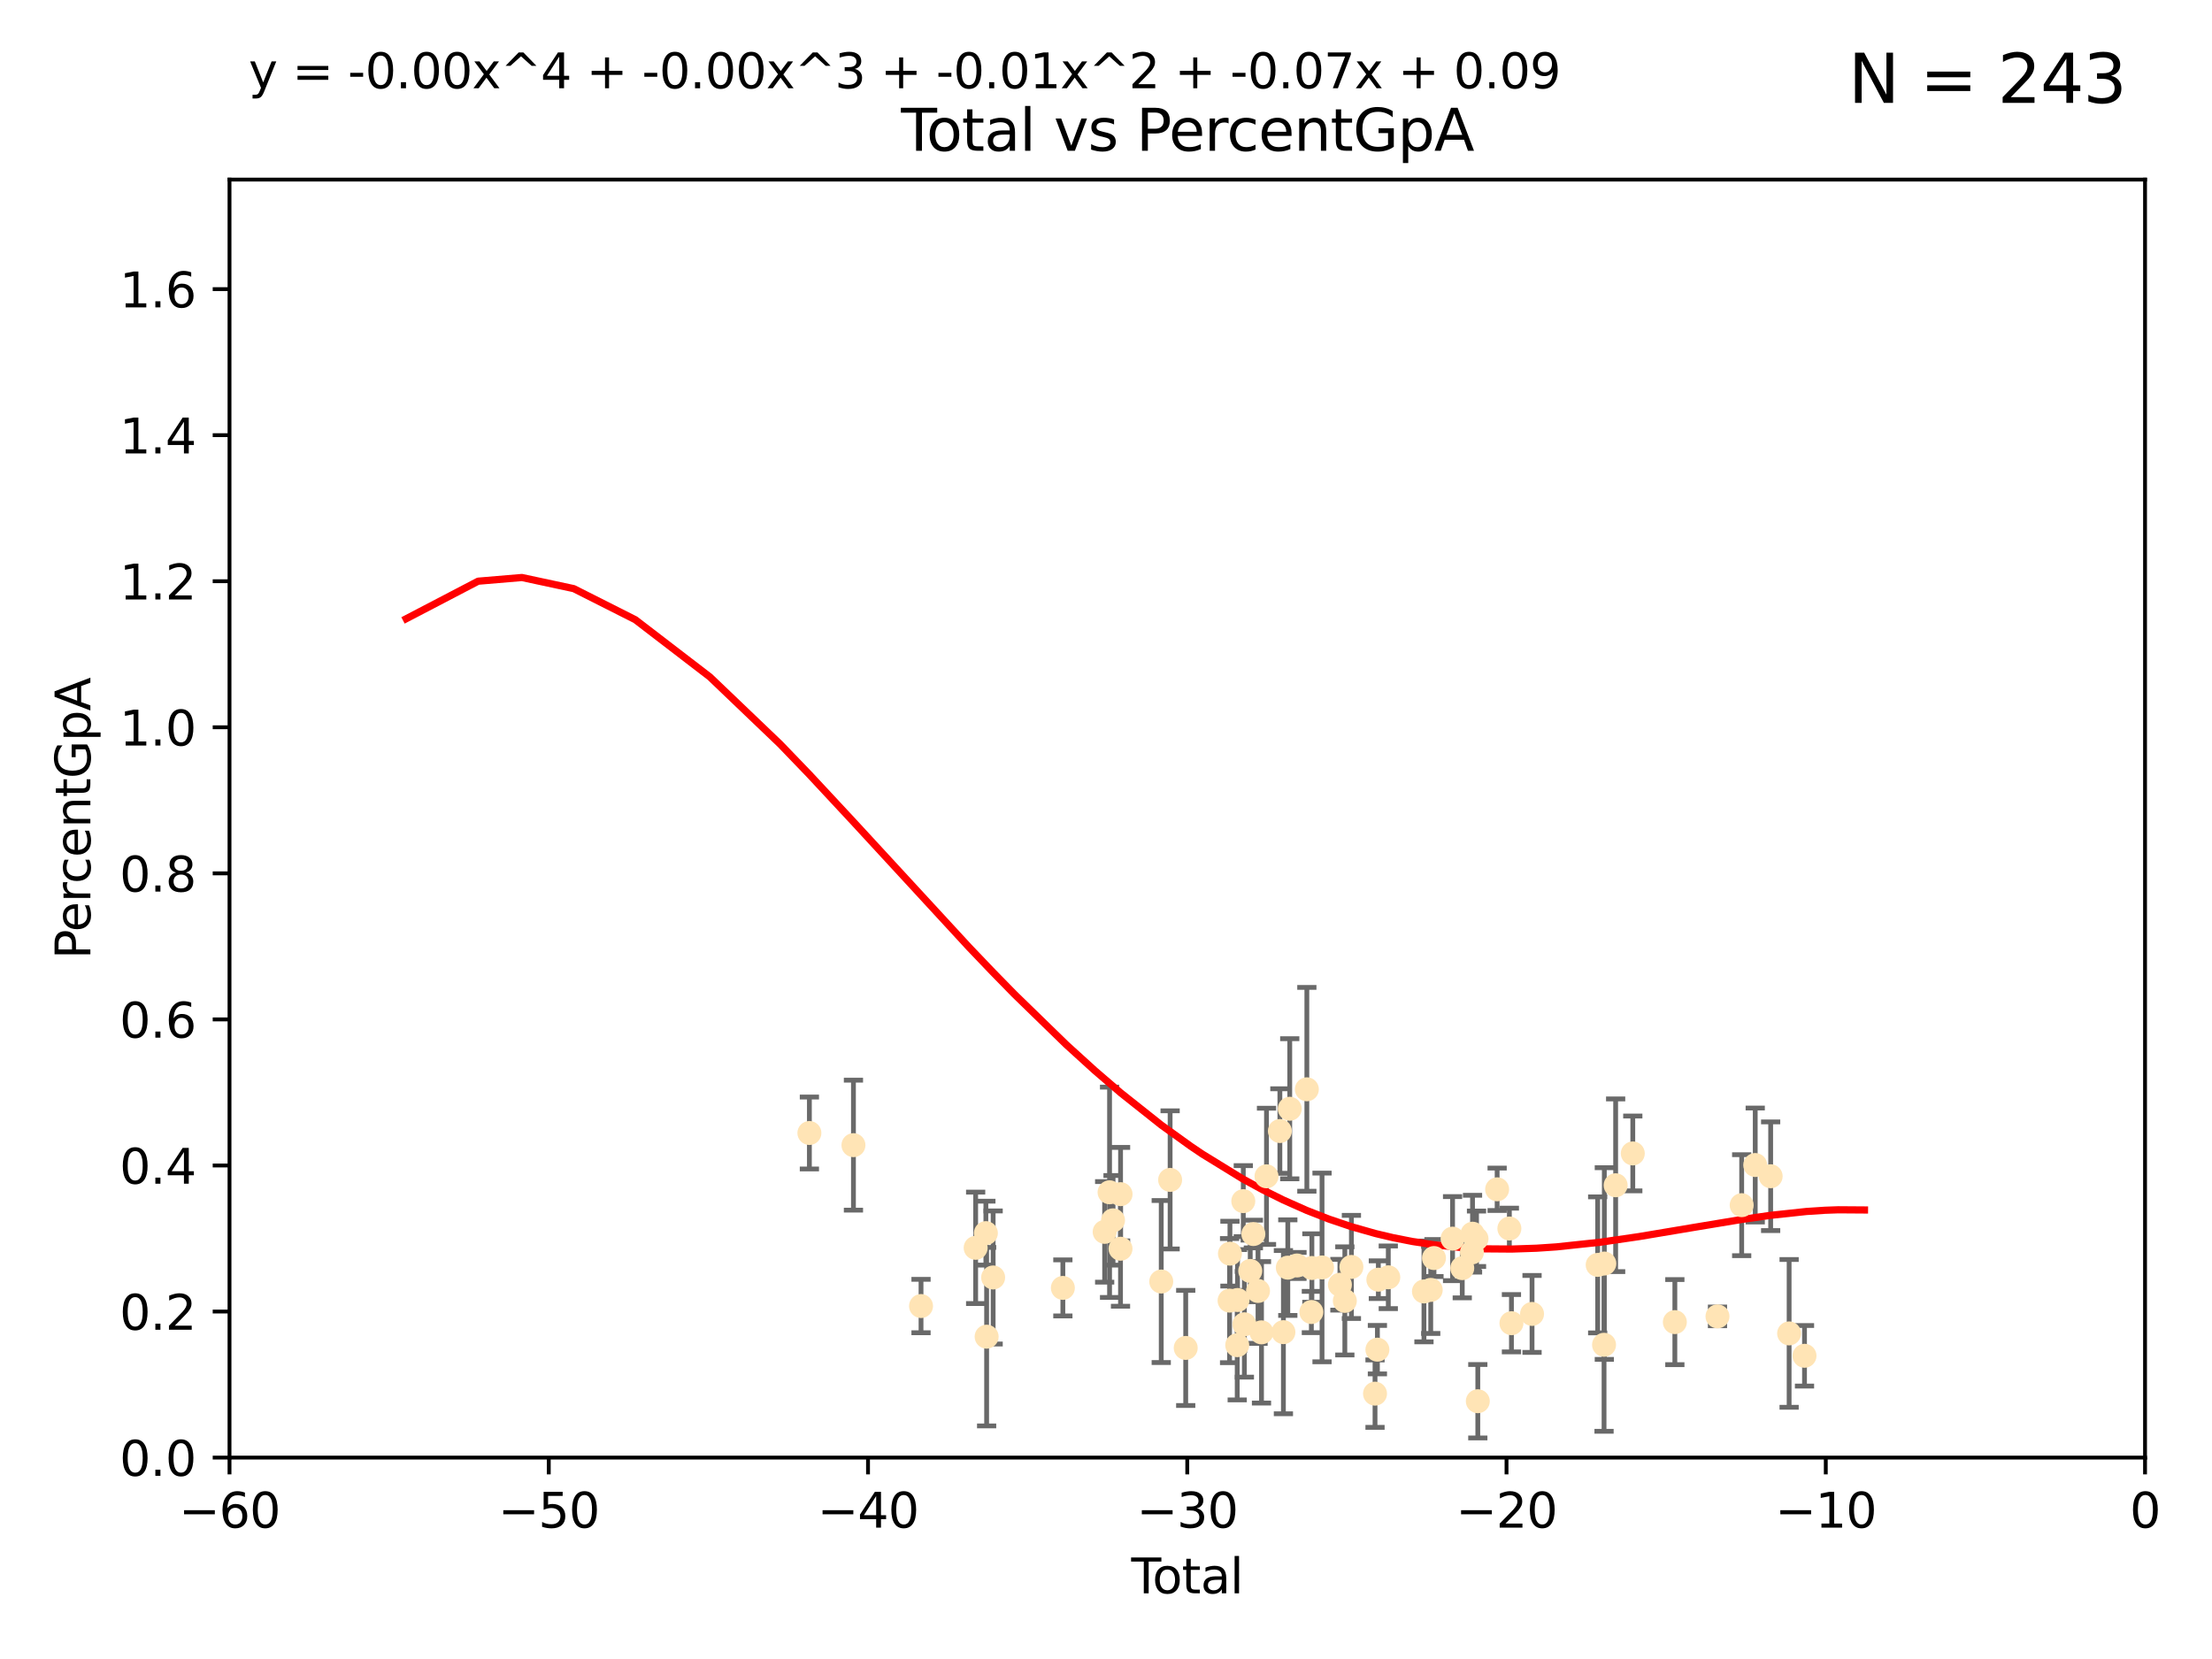 <?xml version="1.0" encoding="utf-8" standalone="no"?>
<!DOCTYPE svg PUBLIC "-//W3C//DTD SVG 1.1//EN"
  "http://www.w3.org/Graphics/SVG/1.1/DTD/svg11.dtd">
<svg xmlns:xlink="http://www.w3.org/1999/xlink" width="460.8pt" height="345.6pt" viewBox="0 0 460.8 345.6" xmlns="http://www.w3.org/2000/svg" version="1.1">
 <defs>
  <style type="text/css">*{stroke-linejoin: round; stroke-linecap: butt}</style>
 </defs>
 <g id="figure_1">
  <g id="patch_1">
   <path d="M 0 345.6 
L 460.8 345.6 
L 460.8 0 
L 0 0 
z
" style="fill: #ffffff"/>
  </g>
  <g id="axes_1">
   <g id="patch_2">
    <path d="M 47.81 303.64 
L 446.85 303.64 
L 446.85 37.411 
L 47.81 37.411 
z
" style="fill: #ffffff"/>
   </g>
   <g id="PathCollection_1">
    <defs>
     <path id="m55f9571cb1" d="M 0 1.118 
C 0.297 1.118 0.581 1 0.791 0.791 
C 1 0.581 1.118 0.297 1.118 0 
C 1.118 -0.297 1 -0.581 0.791 -0.791 
C 0.581 -1 0.297 -1.118 0 -1.118 
C -0.297 -1.118 -0.581 -1 -0.791 -0.791 
C -1 -0.581 -1.118 -0.297 -1.118 0 
C -1.118 0.297 -1 0.581 -0.791 0.791 
C -0.581 1 -0.297 1.118 0 1.118 
z
" style="stroke: #ffe4b5"/>
    </defs>
    <g clip-path="url(#p1f8b96d9b4)">
     <use xlink:href="#m55f9571cb1" x="168.611" y="236.024" style="fill: #ffe4b5; stroke: #ffe4b5"/>
     <use xlink:href="#m55f9571cb1" x="177.789" y="238.556" style="fill: #ffe4b5; stroke: #ffe4b5"/>
     <use xlink:href="#m55f9571cb1" x="191.867" y="272.073" style="fill: #ffe4b5; stroke: #ffe4b5"/>
     <use xlink:href="#m55f9571cb1" x="203.247" y="259.945" style="fill: #ffe4b5; stroke: #ffe4b5"/>
     <use xlink:href="#m55f9571cb1" x="205.376" y="256.883" style="fill: #ffe4b5; stroke: #ffe4b5"/>
     <use xlink:href="#m55f9571cb1" x="205.533" y="278.454" style="fill: #ffe4b5; stroke: #ffe4b5"/>
     <use xlink:href="#m55f9571cb1" x="206.889" y="266.121" style="fill: #ffe4b5; stroke: #ffe4b5"/>
     <use xlink:href="#m55f9571cb1" x="221.414" y="268.294" style="fill: #ffe4b5; stroke: #ffe4b5"/>
     <use xlink:href="#m55f9571cb1" x="230.121" y="256.619" style="fill: #ffe4b5; stroke: #ffe4b5"/>
     <use xlink:href="#m55f9571cb1" x="231.142" y="248.374" style="fill: #ffe4b5; stroke: #ffe4b5"/>
     <use xlink:href="#m55f9571cb1" x="231.867" y="254.217" style="fill: #ffe4b5; stroke: #ffe4b5"/>
     <use xlink:href="#m55f9571cb1" x="233.423" y="260.133" style="fill: #ffe4b5; stroke: #ffe4b5"/>
     <use xlink:href="#m55f9571cb1" x="233.435" y="248.766" style="fill: #ffe4b5; stroke: #ffe4b5"/>
     <use xlink:href="#m55f9571cb1" x="241.907" y="266.966" style="fill: #ffe4b5; stroke: #ffe4b5"/>
     <use xlink:href="#m55f9571cb1" x="243.757" y="245.794" style="fill: #ffe4b5; stroke: #ffe4b5"/>
     <use xlink:href="#m55f9571cb1" x="247.007" y="280.798" style="fill: #ffe4b5; stroke: #ffe4b5"/>
     <use xlink:href="#m55f9571cb1" x="256.143" y="270.942" style="fill: #ffe4b5; stroke: #ffe4b5"/>
     <use xlink:href="#m55f9571cb1" x="256.22" y="261.159" style="fill: #ffe4b5; stroke: #ffe4b5"/>
     <use xlink:href="#m55f9571cb1" x="257.735" y="280.225" style="fill: #ffe4b5; stroke: #ffe4b5"/>
     <use xlink:href="#m55f9571cb1" x="257.8" y="270.815" style="fill: #ffe4b5; stroke: #ffe4b5"/>
     <use xlink:href="#m55f9571cb1" x="259.001" y="250.219" style="fill: #ffe4b5; stroke: #ffe4b5"/>
     <use xlink:href="#m55f9571cb1" x="259.228" y="275.875" style="fill: #ffe4b5; stroke: #ffe4b5"/>
     <use xlink:href="#m55f9571cb1" x="260.447" y="264.76" style="fill: #ffe4b5; stroke: #ffe4b5"/>
     <use xlink:href="#m55f9571cb1" x="261.098" y="257.072" style="fill: #ffe4b5; stroke: #ffe4b5"/>
     <use xlink:href="#m55f9571cb1" x="262.068" y="268.929" style="fill: #ffe4b5; stroke: #ffe4b5"/>
     <use xlink:href="#m55f9571cb1" x="262.792" y="277.551" style="fill: #ffe4b5; stroke: #ffe4b5"/>
     <use xlink:href="#m55f9571cb1" x="263.835" y="245.048" style="fill: #ffe4b5; stroke: #ffe4b5"/>
     <use xlink:href="#m55f9571cb1" x="266.623" y="235.615" style="fill: #ffe4b5; stroke: #ffe4b5"/>
     <use xlink:href="#m55f9571cb1" x="267.357" y="277.511" style="fill: #ffe4b5; stroke: #ffe4b5"/>
     <use xlink:href="#m55f9571cb1" x="268.274" y="264.074" style="fill: #ffe4b5; stroke: #ffe4b5"/>
     <use xlink:href="#m55f9571cb1" x="268.678" y="230.974" style="fill: #ffe4b5; stroke: #ffe4b5"/>
     <use xlink:href="#m55f9571cb1" x="270.185" y="263.623" style="fill: #ffe4b5; stroke: #ffe4b5"/>
     <use xlink:href="#m55f9571cb1" x="272.241" y="226.92" style="fill: #ffe4b5; stroke: #ffe4b5"/>
     <use xlink:href="#m55f9571cb1" x="273.181" y="273.317" style="fill: #ffe4b5; stroke: #ffe4b5"/>
     <use xlink:href="#m55f9571cb1" x="273.29" y="264.148" style="fill: #ffe4b5; stroke: #ffe4b5"/>
     <use xlink:href="#m55f9571cb1" x="275.404" y="264.031" style="fill: #ffe4b5; stroke: #ffe4b5"/>
     <use xlink:href="#m55f9571cb1" x="279.125" y="267.635" style="fill: #ffe4b5; stroke: #ffe4b5"/>
     <use xlink:href="#m55f9571cb1" x="280.154" y="270.997" style="fill: #ffe4b5; stroke: #ffe4b5"/>
     <use xlink:href="#m55f9571cb1" x="281.524" y="263.927" style="fill: #ffe4b5; stroke: #ffe4b5"/>
     <use xlink:href="#m55f9571cb1" x="286.443" y="290.323" style="fill: #ffe4b5; stroke: #ffe4b5"/>
     <use xlink:href="#m55f9571cb1" x="286.939" y="281.157" style="fill: #ffe4b5; stroke: #ffe4b5"/>
     <use xlink:href="#m55f9571cb1" x="287.137" y="266.582" style="fill: #ffe4b5; stroke: #ffe4b5"/>
     <use xlink:href="#m55f9571cb1" x="289.206" y="266.085" style="fill: #ffe4b5; stroke: #ffe4b5"/>
     <use xlink:href="#m55f9571cb1" x="296.637" y="269.032" style="fill: #ffe4b5; stroke: #ffe4b5"/>
     <use xlink:href="#m55f9571cb1" x="298.047" y="268.709" style="fill: #ffe4b5; stroke: #ffe4b5"/>
     <use xlink:href="#m55f9571cb1" x="298.724" y="262.072" style="fill: #ffe4b5; stroke: #ffe4b5"/>
     <use xlink:href="#m55f9571cb1" x="302.596" y="258.03" style="fill: #ffe4b5; stroke: #ffe4b5"/>
     <use xlink:href="#m55f9571cb1" x="304.615" y="264.173" style="fill: #ffe4b5; stroke: #ffe4b5"/>
     <use xlink:href="#m55f9571cb1" x="306.623" y="260.898" style="fill: #ffe4b5; stroke: #ffe4b5"/>
     <use xlink:href="#m55f9571cb1" x="306.755" y="257.002" style="fill: #ffe4b5; stroke: #ffe4b5"/>
     <use xlink:href="#m55f9571cb1" x="307.585" y="258.061" style="fill: #ffe4b5; stroke: #ffe4b5"/>
     <use xlink:href="#m55f9571cb1" x="307.855" y="291.9" style="fill: #ffe4b5; stroke: #ffe4b5"/>
     <use xlink:href="#m55f9571cb1" x="311.881" y="247.753" style="fill: #ffe4b5; stroke: #ffe4b5"/>
     <use xlink:href="#m55f9571cb1" x="314.429" y="255.921" style="fill: #ffe4b5; stroke: #ffe4b5"/>
     <use xlink:href="#m55f9571cb1" x="314.861" y="275.649" style="fill: #ffe4b5; stroke: #ffe4b5"/>
     <use xlink:href="#m55f9571cb1" x="319.153" y="273.715" style="fill: #ffe4b5; stroke: #ffe4b5"/>
     <use xlink:href="#m55f9571cb1" x="332.825" y="263.501" style="fill: #ffe4b5; stroke: #ffe4b5"/>
     <use xlink:href="#m55f9571cb1" x="334.152" y="280.144" style="fill: #ffe4b5; stroke: #ffe4b5"/>
     <use xlink:href="#m55f9571cb1" x="334.21" y="263.219" style="fill: #ffe4b5; stroke: #ffe4b5"/>
     <use xlink:href="#m55f9571cb1" x="336.569" y="246.911" style="fill: #ffe4b5; stroke: #ffe4b5"/>
     <use xlink:href="#m55f9571cb1" x="340.141" y="240.283" style="fill: #ffe4b5; stroke: #ffe4b5"/>
     <use xlink:href="#m55f9571cb1" x="348.902" y="275.418" style="fill: #ffe4b5; stroke: #ffe4b5"/>
     <use xlink:href="#m55f9571cb1" x="357.784" y="274.226" style="fill: #ffe4b5; stroke: #ffe4b5"/>
     <use xlink:href="#m55f9571cb1" x="362.824" y="251.06" style="fill: #ffe4b5; stroke: #ffe4b5"/>
     <use xlink:href="#m55f9571cb1" x="365.647" y="242.696" style="fill: #ffe4b5; stroke: #ffe4b5"/>
     <use xlink:href="#m55f9571cb1" x="368.86" y="245.033" style="fill: #ffe4b5; stroke: #ffe4b5"/>
     <use xlink:href="#m55f9571cb1" x="372.707" y="277.773" style="fill: #ffe4b5; stroke: #ffe4b5"/>
     <use xlink:href="#m55f9571cb1" x="375.911" y="282.435" style="fill: #ffe4b5; stroke: #ffe4b5"/>
    </g>
   </g>
   <g id="matplotlib.axis_1">
    <g id="xtick_1">
     <g id="line2d_1">
      <defs>
       <path id="m630ff78107" d="M 0 0 
L 0 3.5 
" style="stroke: #000000; stroke-width: 0.8"/>
      </defs>
      <g>
       <use xlink:href="#m630ff78107" x="47.81" y="303.64" style="stroke: #000000; stroke-width: 0.8"/>
      </g>
     </g>
     <g id="text_1">
      <!-- −60 -->
      <g transform="translate(37.258 318.238)scale(0.1 -0.1)">
       <defs>
        <path id="DejaVuSans-2212" d="M 678 2272 
L 4684 2272 
L 4684 1741 
L 678 1741 
L 678 2272 
z
" transform="scale(0.016)"/>
        <path id="DejaVuSans-36" d="M 2113 2584 
Q 1688 2584 1439 2293 
Q 1191 2003 1191 1497 
Q 1191 994 1439 701 
Q 1688 409 2113 409 
Q 2538 409 2786 701 
Q 3034 994 3034 1497 
Q 3034 2003 2786 2293 
Q 2538 2584 2113 2584 
z
M 3366 4563 
L 3366 3988 
Q 3128 4100 2886 4159 
Q 2644 4219 2406 4219 
Q 1781 4219 1451 3797 
Q 1122 3375 1075 2522 
Q 1259 2794 1537 2939 
Q 1816 3084 2150 3084 
Q 2853 3084 3261 2657 
Q 3669 2231 3669 1497 
Q 3669 778 3244 343 
Q 2819 -91 2113 -91 
Q 1303 -91 875 529 
Q 447 1150 447 2328 
Q 447 3434 972 4092 
Q 1497 4750 2381 4750 
Q 2619 4750 2861 4703 
Q 3103 4656 3366 4563 
z
" transform="scale(0.016)"/>
        <path id="DejaVuSans-30" d="M 2034 4250 
Q 1547 4250 1301 3770 
Q 1056 3291 1056 2328 
Q 1056 1369 1301 889 
Q 1547 409 2034 409 
Q 2525 409 2770 889 
Q 3016 1369 3016 2328 
Q 3016 3291 2770 3770 
Q 2525 4250 2034 4250 
z
M 2034 4750 
Q 2819 4750 3233 4129 
Q 3647 3509 3647 2328 
Q 3647 1150 3233 529 
Q 2819 -91 2034 -91 
Q 1250 -91 836 529 
Q 422 1150 422 2328 
Q 422 3509 836 4129 
Q 1250 4750 2034 4750 
z
" transform="scale(0.016)"/>
       </defs>
       <use xlink:href="#DejaVuSans-2212"/>
       <use xlink:href="#DejaVuSans-36" x="83.789"/>
       <use xlink:href="#DejaVuSans-30" x="147.412"/>
      </g>
     </g>
    </g>
    <g id="xtick_2">
     <g id="line2d_2">
      <g>
       <use xlink:href="#m630ff78107" x="114.317" y="303.64" style="stroke: #000000; stroke-width: 0.8"/>
      </g>
     </g>
     <g id="text_2">
      <!-- −50 -->
      <g transform="translate(103.764 318.238)scale(0.1 -0.1)">
       <defs>
        <path id="DejaVuSans-35" d="M 691 4666 
L 3169 4666 
L 3169 4134 
L 1269 4134 
L 1269 2991 
Q 1406 3038 1543 3061 
Q 1681 3084 1819 3084 
Q 2600 3084 3056 2656 
Q 3513 2228 3513 1497 
Q 3513 744 3044 326 
Q 2575 -91 1722 -91 
Q 1428 -91 1123 -41 
Q 819 9 494 109 
L 494 744 
Q 775 591 1075 516 
Q 1375 441 1709 441 
Q 2250 441 2565 725 
Q 2881 1009 2881 1497 
Q 2881 1984 2565 2268 
Q 2250 2553 1709 2553 
Q 1456 2553 1204 2497 
Q 953 2441 691 2322 
L 691 4666 
z
" transform="scale(0.016)"/>
       </defs>
       <use xlink:href="#DejaVuSans-2212"/>
       <use xlink:href="#DejaVuSans-35" x="83.789"/>
       <use xlink:href="#DejaVuSans-30" x="147.412"/>
      </g>
     </g>
    </g>
    <g id="xtick_3">
     <g id="line2d_3">
      <g>
       <use xlink:href="#m630ff78107" x="180.823" y="303.64" style="stroke: #000000; stroke-width: 0.8"/>
      </g>
     </g>
     <g id="text_3">
      <!-- −40 -->
      <g transform="translate(170.271 318.238)scale(0.1 -0.1)">
       <defs>
        <path id="DejaVuSans-34" d="M 2419 4116 
L 825 1625 
L 2419 1625 
L 2419 4116 
z
M 2253 4666 
L 3047 4666 
L 3047 1625 
L 3713 1625 
L 3713 1100 
L 3047 1100 
L 3047 0 
L 2419 0 
L 2419 1100 
L 313 1100 
L 313 1709 
L 2253 4666 
z
" transform="scale(0.016)"/>
       </defs>
       <use xlink:href="#DejaVuSans-2212"/>
       <use xlink:href="#DejaVuSans-34" x="83.789"/>
       <use xlink:href="#DejaVuSans-30" x="147.412"/>
      </g>
     </g>
    </g>
    <g id="xtick_4">
     <g id="line2d_4">
      <g>
       <use xlink:href="#m630ff78107" x="247.33" y="303.64" style="stroke: #000000; stroke-width: 0.8"/>
      </g>
     </g>
     <g id="text_4">
      <!-- −30 -->
      <g transform="translate(236.778 318.238)scale(0.1 -0.1)">
       <defs>
        <path id="DejaVuSans-33" d="M 2597 2516 
Q 3050 2419 3304 2112 
Q 3559 1806 3559 1356 
Q 3559 666 3084 287 
Q 2609 -91 1734 -91 
Q 1441 -91 1130 -33 
Q 819 25 488 141 
L 488 750 
Q 750 597 1062 519 
Q 1375 441 1716 441 
Q 2309 441 2620 675 
Q 2931 909 2931 1356 
Q 2931 1769 2642 2001 
Q 2353 2234 1838 2234 
L 1294 2234 
L 1294 2753 
L 1863 2753 
Q 2328 2753 2575 2939 
Q 2822 3125 2822 3475 
Q 2822 3834 2567 4026 
Q 2313 4219 1838 4219 
Q 1578 4219 1281 4162 
Q 984 4106 628 3988 
L 628 4550 
Q 988 4650 1302 4700 
Q 1616 4750 1894 4750 
Q 2613 4750 3031 4423 
Q 3450 4097 3450 3541 
Q 3450 3153 3228 2886 
Q 3006 2619 2597 2516 
z
" transform="scale(0.016)"/>
       </defs>
       <use xlink:href="#DejaVuSans-2212"/>
       <use xlink:href="#DejaVuSans-33" x="83.789"/>
       <use xlink:href="#DejaVuSans-30" x="147.412"/>
      </g>
     </g>
    </g>
    <g id="xtick_5">
     <g id="line2d_5">
      <g>
       <use xlink:href="#m630ff78107" x="313.837" y="303.64" style="stroke: #000000; stroke-width: 0.8"/>
      </g>
     </g>
     <g id="text_5">
      <!-- −20 -->
      <g transform="translate(303.284 318.238)scale(0.1 -0.1)">
       <defs>
        <path id="DejaVuSans-32" d="M 1228 531 
L 3431 531 
L 3431 0 
L 469 0 
L 469 531 
Q 828 903 1448 1529 
Q 2069 2156 2228 2338 
Q 2531 2678 2651 2914 
Q 2772 3150 2772 3378 
Q 2772 3750 2511 3984 
Q 2250 4219 1831 4219 
Q 1534 4219 1204 4116 
Q 875 4013 500 3803 
L 500 4441 
Q 881 4594 1212 4672 
Q 1544 4750 1819 4750 
Q 2544 4750 2975 4387 
Q 3406 4025 3406 3419 
Q 3406 3131 3298 2873 
Q 3191 2616 2906 2266 
Q 2828 2175 2409 1742 
Q 1991 1309 1228 531 
z
" transform="scale(0.016)"/>
       </defs>
       <use xlink:href="#DejaVuSans-2212"/>
       <use xlink:href="#DejaVuSans-32" x="83.789"/>
       <use xlink:href="#DejaVuSans-30" x="147.412"/>
      </g>
     </g>
    </g>
    <g id="xtick_6">
     <g id="line2d_6">
      <g>
       <use xlink:href="#m630ff78107" x="380.343" y="303.64" style="stroke: #000000; stroke-width: 0.8"/>
      </g>
     </g>
     <g id="text_6">
      <!-- −10 -->
      <g transform="translate(369.791 318.238)scale(0.1 -0.1)">
       <defs>
        <path id="DejaVuSans-31" d="M 794 531 
L 1825 531 
L 1825 4091 
L 703 3866 
L 703 4441 
L 1819 4666 
L 2450 4666 
L 2450 531 
L 3481 531 
L 3481 0 
L 794 0 
L 794 531 
z
" transform="scale(0.016)"/>
       </defs>
       <use xlink:href="#DejaVuSans-2212"/>
       <use xlink:href="#DejaVuSans-31" x="83.789"/>
       <use xlink:href="#DejaVuSans-30" x="147.412"/>
      </g>
     </g>
    </g>
    <g id="xtick_7">
     <g id="line2d_7">
      <g>
       <use xlink:href="#m630ff78107" x="446.85" y="303.64" style="stroke: #000000; stroke-width: 0.8"/>
      </g>
     </g>
     <g id="text_7">
      <!-- 0 -->
      <g transform="translate(443.669 318.238)scale(0.1 -0.1)">
       <use xlink:href="#DejaVuSans-30"/>
      </g>
     </g>
    </g>
    <g id="text_8">
     <!-- Total -->
     <g transform="translate(235.653 331.917)scale(0.1 -0.1)">
      <defs>
       <path id="DejaVuSans-54" d="M -19 4666 
L 3928 4666 
L 3928 4134 
L 2272 4134 
L 2272 0 
L 1638 0 
L 1638 4134 
L -19 4134 
L -19 4666 
z
" transform="scale(0.016)"/>
       <path id="DejaVuSans-6f" d="M 1959 3097 
Q 1497 3097 1228 2736 
Q 959 2375 959 1747 
Q 959 1119 1226 758 
Q 1494 397 1959 397 
Q 2419 397 2687 759 
Q 2956 1122 2956 1747 
Q 2956 2369 2687 2733 
Q 2419 3097 1959 3097 
z
M 1959 3584 
Q 2709 3584 3137 3096 
Q 3566 2609 3566 1747 
Q 3566 888 3137 398 
Q 2709 -91 1959 -91 
Q 1206 -91 779 398 
Q 353 888 353 1747 
Q 353 2609 779 3096 
Q 1206 3584 1959 3584 
z
" transform="scale(0.016)"/>
       <path id="DejaVuSans-74" d="M 1172 4494 
L 1172 3500 
L 2356 3500 
L 2356 3053 
L 1172 3053 
L 1172 1153 
Q 1172 725 1289 603 
Q 1406 481 1766 481 
L 2356 481 
L 2356 0 
L 1766 0 
Q 1100 0 847 248 
Q 594 497 594 1153 
L 594 3053 
L 172 3053 
L 172 3500 
L 594 3500 
L 594 4494 
L 1172 4494 
z
" transform="scale(0.016)"/>
       <path id="DejaVuSans-61" d="M 2194 1759 
Q 1497 1759 1228 1600 
Q 959 1441 959 1056 
Q 959 750 1161 570 
Q 1363 391 1709 391 
Q 2188 391 2477 730 
Q 2766 1069 2766 1631 
L 2766 1759 
L 2194 1759 
z
M 3341 1997 
L 3341 0 
L 2766 0 
L 2766 531 
Q 2569 213 2275 61 
Q 1981 -91 1556 -91 
Q 1019 -91 701 211 
Q 384 513 384 1019 
Q 384 1609 779 1909 
Q 1175 2209 1959 2209 
L 2766 2209 
L 2766 2266 
Q 2766 2663 2505 2880 
Q 2244 3097 1772 3097 
Q 1472 3097 1187 3025 
Q 903 2953 641 2809 
L 641 3341 
Q 956 3463 1253 3523 
Q 1550 3584 1831 3584 
Q 2591 3584 2966 3190 
Q 3341 2797 3341 1997 
z
" transform="scale(0.016)"/>
       <path id="DejaVuSans-6c" d="M 603 4863 
L 1178 4863 
L 1178 0 
L 603 0 
L 603 4863 
z
" transform="scale(0.016)"/>
      </defs>
      <use xlink:href="#DejaVuSans-54"/>
      <use xlink:href="#DejaVuSans-6f" x="44.084"/>
      <use xlink:href="#DejaVuSans-74" x="105.266"/>
      <use xlink:href="#DejaVuSans-61" x="144.475"/>
      <use xlink:href="#DejaVuSans-6c" x="205.754"/>
     </g>
    </g>
   </g>
   <g id="matplotlib.axis_2">
    <g id="ytick_1">
     <g id="line2d_8">
      <defs>
       <path id="m17e7f81d04" d="M 0 0 
L -3.5 0 
" style="stroke: #000000; stroke-width: 0.8"/>
      </defs>
      <g>
       <use xlink:href="#m17e7f81d04" x="47.81" y="303.64" style="stroke: #000000; stroke-width: 0.8"/>
      </g>
     </g>
     <g id="text_9">
      <!-- 0.0 -->
      <g transform="translate(24.907 307.439)scale(0.1 -0.1)">
       <defs>
        <path id="DejaVuSans-2e" d="M 684 794 
L 1344 794 
L 1344 0 
L 684 0 
L 684 794 
z
" transform="scale(0.016)"/>
       </defs>
       <use xlink:href="#DejaVuSans-30"/>
       <use xlink:href="#DejaVuSans-2e" x="63.623"/>
       <use xlink:href="#DejaVuSans-30" x="95.41"/>
      </g>
     </g>
    </g>
    <g id="ytick_2">
     <g id="line2d_9">
      <g>
       <use xlink:href="#m17e7f81d04" x="47.81" y="273.214" style="stroke: #000000; stroke-width: 0.8"/>
      </g>
     </g>
     <g id="text_10">
      <!-- 0.2 -->
      <g transform="translate(24.907 277.013)scale(0.1 -0.1)">
       <use xlink:href="#DejaVuSans-30"/>
       <use xlink:href="#DejaVuSans-2e" x="63.623"/>
       <use xlink:href="#DejaVuSans-32" x="95.41"/>
      </g>
     </g>
    </g>
    <g id="ytick_3">
     <g id="line2d_10">
      <g>
       <use xlink:href="#m17e7f81d04" x="47.81" y="242.788" style="stroke: #000000; stroke-width: 0.8"/>
      </g>
     </g>
     <g id="text_11">
      <!-- 0.4 -->
      <g transform="translate(24.907 246.587)scale(0.1 -0.1)">
       <use xlink:href="#DejaVuSans-30"/>
       <use xlink:href="#DejaVuSans-2e" x="63.623"/>
       <use xlink:href="#DejaVuSans-34" x="95.41"/>
      </g>
     </g>
    </g>
    <g id="ytick_4">
     <g id="line2d_11">
      <g>
       <use xlink:href="#m17e7f81d04" x="47.81" y="212.362" style="stroke: #000000; stroke-width: 0.8"/>
      </g>
     </g>
     <g id="text_12">
      <!-- 0.6 -->
      <g transform="translate(24.907 216.161)scale(0.1 -0.1)">
       <use xlink:href="#DejaVuSans-30"/>
       <use xlink:href="#DejaVuSans-2e" x="63.623"/>
       <use xlink:href="#DejaVuSans-36" x="95.41"/>
      </g>
     </g>
    </g>
    <g id="ytick_5">
     <g id="line2d_12">
      <g>
       <use xlink:href="#m17e7f81d04" x="47.81" y="181.935" style="stroke: #000000; stroke-width: 0.8"/>
      </g>
     </g>
     <g id="text_13">
      <!-- 0.8 -->
      <g transform="translate(24.907 185.735)scale(0.1 -0.1)">
       <defs>
        <path id="DejaVuSans-38" d="M 2034 2216 
Q 1584 2216 1326 1975 
Q 1069 1734 1069 1313 
Q 1069 891 1326 650 
Q 1584 409 2034 409 
Q 2484 409 2743 651 
Q 3003 894 3003 1313 
Q 3003 1734 2745 1975 
Q 2488 2216 2034 2216 
z
M 1403 2484 
Q 997 2584 770 2862 
Q 544 3141 544 3541 
Q 544 4100 942 4425 
Q 1341 4750 2034 4750 
Q 2731 4750 3128 4425 
Q 3525 4100 3525 3541 
Q 3525 3141 3298 2862 
Q 3072 2584 2669 2484 
Q 3125 2378 3379 2068 
Q 3634 1759 3634 1313 
Q 3634 634 3220 271 
Q 2806 -91 2034 -91 
Q 1263 -91 848 271 
Q 434 634 434 1313 
Q 434 1759 690 2068 
Q 947 2378 1403 2484 
z
M 1172 3481 
Q 1172 3119 1398 2916 
Q 1625 2713 2034 2713 
Q 2441 2713 2670 2916 
Q 2900 3119 2900 3481 
Q 2900 3844 2670 4047 
Q 2441 4250 2034 4250 
Q 1625 4250 1398 4047 
Q 1172 3844 1172 3481 
z
" transform="scale(0.016)"/>
       </defs>
       <use xlink:href="#DejaVuSans-30"/>
       <use xlink:href="#DejaVuSans-2e" x="63.623"/>
       <use xlink:href="#DejaVuSans-38" x="95.41"/>
      </g>
     </g>
    </g>
    <g id="ytick_6">
     <g id="line2d_13">
      <g>
       <use xlink:href="#m17e7f81d04" x="47.81" y="151.509" style="stroke: #000000; stroke-width: 0.8"/>
      </g>
     </g>
     <g id="text_14">
      <!-- 1.0 -->
      <g transform="translate(24.907 155.308)scale(0.1 -0.1)">
       <use xlink:href="#DejaVuSans-31"/>
       <use xlink:href="#DejaVuSans-2e" x="63.623"/>
       <use xlink:href="#DejaVuSans-30" x="95.41"/>
      </g>
     </g>
    </g>
    <g id="ytick_7">
     <g id="line2d_14">
      <g>
       <use xlink:href="#m17e7f81d04" x="47.81" y="121.083" style="stroke: #000000; stroke-width: 0.8"/>
      </g>
     </g>
     <g id="text_15">
      <!-- 1.2 -->
      <g transform="translate(24.907 124.882)scale(0.1 -0.1)">
       <use xlink:href="#DejaVuSans-31"/>
       <use xlink:href="#DejaVuSans-2e" x="63.623"/>
       <use xlink:href="#DejaVuSans-32" x="95.41"/>
      </g>
     </g>
    </g>
    <g id="ytick_8">
     <g id="line2d_15">
      <g>
       <use xlink:href="#m17e7f81d04" x="47.81" y="90.657" style="stroke: #000000; stroke-width: 0.8"/>
      </g>
     </g>
     <g id="text_16">
      <!-- 1.4 -->
      <g transform="translate(24.907 94.456)scale(0.1 -0.1)">
       <use xlink:href="#DejaVuSans-31"/>
       <use xlink:href="#DejaVuSans-2e" x="63.623"/>
       <use xlink:href="#DejaVuSans-34" x="95.41"/>
      </g>
     </g>
    </g>
    <g id="ytick_9">
     <g id="line2d_16">
      <g>
       <use xlink:href="#m17e7f81d04" x="47.81" y="60.231" style="stroke: #000000; stroke-width: 0.8"/>
      </g>
     </g>
     <g id="text_17">
      <!-- 1.6 -->
      <g transform="translate(24.907 64.03)scale(0.1 -0.1)">
       <use xlink:href="#DejaVuSans-31"/>
       <use xlink:href="#DejaVuSans-2e" x="63.623"/>
       <use xlink:href="#DejaVuSans-36" x="95.41"/>
      </g>
     </g>
    </g>
    <g id="text_18">
     <!-- PercentGpA -->
     <g transform="translate(18.827 199.802)rotate(-90)scale(0.1 -0.1)">
      <defs>
       <path id="DejaVuSans-50" d="M 1259 4147 
L 1259 2394 
L 2053 2394 
Q 2494 2394 2734 2622 
Q 2975 2850 2975 3272 
Q 2975 3691 2734 3919 
Q 2494 4147 2053 4147 
L 1259 4147 
z
M 628 4666 
L 2053 4666 
Q 2838 4666 3239 4311 
Q 3641 3956 3641 3272 
Q 3641 2581 3239 2228 
Q 2838 1875 2053 1875 
L 1259 1875 
L 1259 0 
L 628 0 
L 628 4666 
z
" transform="scale(0.016)"/>
       <path id="DejaVuSans-65" d="M 3597 1894 
L 3597 1613 
L 953 1613 
Q 991 1019 1311 708 
Q 1631 397 2203 397 
Q 2534 397 2845 478 
Q 3156 559 3463 722 
L 3463 178 
Q 3153 47 2828 -22 
Q 2503 -91 2169 -91 
Q 1331 -91 842 396 
Q 353 884 353 1716 
Q 353 2575 817 3079 
Q 1281 3584 2069 3584 
Q 2775 3584 3186 3129 
Q 3597 2675 3597 1894 
z
M 3022 2063 
Q 3016 2534 2758 2815 
Q 2500 3097 2075 3097 
Q 1594 3097 1305 2825 
Q 1016 2553 972 2059 
L 3022 2063 
z
" transform="scale(0.016)"/>
       <path id="DejaVuSans-72" d="M 2631 2963 
Q 2534 3019 2420 3045 
Q 2306 3072 2169 3072 
Q 1681 3072 1420 2755 
Q 1159 2438 1159 1844 
L 1159 0 
L 581 0 
L 581 3500 
L 1159 3500 
L 1159 2956 
Q 1341 3275 1631 3429 
Q 1922 3584 2338 3584 
Q 2397 3584 2469 3576 
Q 2541 3569 2628 3553 
L 2631 2963 
z
" transform="scale(0.016)"/>
       <path id="DejaVuSans-63" d="M 3122 3366 
L 3122 2828 
Q 2878 2963 2633 3030 
Q 2388 3097 2138 3097 
Q 1578 3097 1268 2742 
Q 959 2388 959 1747 
Q 959 1106 1268 751 
Q 1578 397 2138 397 
Q 2388 397 2633 464 
Q 2878 531 3122 666 
L 3122 134 
Q 2881 22 2623 -34 
Q 2366 -91 2075 -91 
Q 1284 -91 818 406 
Q 353 903 353 1747 
Q 353 2603 823 3093 
Q 1294 3584 2113 3584 
Q 2378 3584 2631 3529 
Q 2884 3475 3122 3366 
z
" transform="scale(0.016)"/>
       <path id="DejaVuSans-6e" d="M 3513 2113 
L 3513 0 
L 2938 0 
L 2938 2094 
Q 2938 2591 2744 2837 
Q 2550 3084 2163 3084 
Q 1697 3084 1428 2787 
Q 1159 2491 1159 1978 
L 1159 0 
L 581 0 
L 581 3500 
L 1159 3500 
L 1159 2956 
Q 1366 3272 1645 3428 
Q 1925 3584 2291 3584 
Q 2894 3584 3203 3211 
Q 3513 2838 3513 2113 
z
" transform="scale(0.016)"/>
       <path id="DejaVuSans-47" d="M 3809 666 
L 3809 1919 
L 2778 1919 
L 2778 2438 
L 4434 2438 
L 4434 434 
Q 4069 175 3628 42 
Q 3188 -91 2688 -91 
Q 1594 -91 976 548 
Q 359 1188 359 2328 
Q 359 3472 976 4111 
Q 1594 4750 2688 4750 
Q 3144 4750 3555 4637 
Q 3966 4525 4313 4306 
L 4313 3634 
Q 3963 3931 3569 4081 
Q 3175 4231 2741 4231 
Q 1884 4231 1454 3753 
Q 1025 3275 1025 2328 
Q 1025 1384 1454 906 
Q 1884 428 2741 428 
Q 3075 428 3337 486 
Q 3600 544 3809 666 
z
" transform="scale(0.016)"/>
       <path id="DejaVuSans-70" d="M 1159 525 
L 1159 -1331 
L 581 -1331 
L 581 3500 
L 1159 3500 
L 1159 2969 
Q 1341 3281 1617 3432 
Q 1894 3584 2278 3584 
Q 2916 3584 3314 3078 
Q 3713 2572 3713 1747 
Q 3713 922 3314 415 
Q 2916 -91 2278 -91 
Q 1894 -91 1617 61 
Q 1341 213 1159 525 
z
M 3116 1747 
Q 3116 2381 2855 2742 
Q 2594 3103 2138 3103 
Q 1681 3103 1420 2742 
Q 1159 2381 1159 1747 
Q 1159 1113 1420 752 
Q 1681 391 2138 391 
Q 2594 391 2855 752 
Q 3116 1113 3116 1747 
z
" transform="scale(0.016)"/>
       <path id="DejaVuSans-41" d="M 2188 4044 
L 1331 1722 
L 3047 1722 
L 2188 4044 
z
M 1831 4666 
L 2547 4666 
L 4325 0 
L 3669 0 
L 3244 1197 
L 1141 1197 
L 716 0 
L 50 0 
L 1831 4666 
z
" transform="scale(0.016)"/>
      </defs>
      <use xlink:href="#DejaVuSans-50"/>
      <use xlink:href="#DejaVuSans-65" x="56.678"/>
      <use xlink:href="#DejaVuSans-72" x="118.201"/>
      <use xlink:href="#DejaVuSans-63" x="157.064"/>
      <use xlink:href="#DejaVuSans-65" x="212.045"/>
      <use xlink:href="#DejaVuSans-6e" x="273.568"/>
      <use xlink:href="#DejaVuSans-74" x="336.947"/>
      <use xlink:href="#DejaVuSans-47" x="376.156"/>
      <use xlink:href="#DejaVuSans-70" x="453.646"/>
      <use xlink:href="#DejaVuSans-41" x="517.123"/>
     </g>
    </g>
   </g>
   <g id="LineCollection_1">
    <path d="M 168.611 243.516 
L 168.611 228.533 
" clip-path="url(#p1f8b96d9b4)" style="fill: none; stroke: #696969"/>
    <path d="M 177.789 252.097 
L 177.789 225.016 
" clip-path="url(#p1f8b96d9b4)" style="fill: none; stroke: #696969"/>
    <path d="M 191.867 277.635 
L 191.867 266.511 
" clip-path="url(#p1f8b96d9b4)" style="fill: none; stroke: #696969"/>
    <path d="M 203.247 271.552 
L 203.247 248.339 
" clip-path="url(#p1f8b96d9b4)" style="fill: none; stroke: #696969"/>
    <path d="M 205.376 263.541 
L 205.376 250.225 
" clip-path="url(#p1f8b96d9b4)" style="fill: none; stroke: #696969"/>
    <path d="M 205.533 297.045 
L 205.533 259.864 
" clip-path="url(#p1f8b96d9b4)" style="fill: none; stroke: #696969"/>
    <path d="M 206.889 279.981 
L 206.889 252.261 
" clip-path="url(#p1f8b96d9b4)" style="fill: none; stroke: #696969"/>
    <path d="M 221.414 274.133 
L 221.414 262.455 
" clip-path="url(#p1f8b96d9b4)" style="fill: none; stroke: #696969"/>
    <path d="M 230.121 267.094 
L 230.121 246.145 
" clip-path="url(#p1f8b96d9b4)" style="fill: none; stroke: #696969"/>
    <path d="M 231.142 270.281 
L 231.142 226.467 
" clip-path="url(#p1f8b96d9b4)" style="fill: none; stroke: #696969"/>
    <path d="M 231.867 263.55 
L 231.867 244.884 
" clip-path="url(#p1f8b96d9b4)" style="fill: none; stroke: #696969"/>
    <path d="M 233.423 272.111 
L 233.423 248.155 
" clip-path="url(#p1f8b96d9b4)" style="fill: none; stroke: #696969"/>
    <path d="M 233.435 258.504 
L 233.435 239.028 
" clip-path="url(#p1f8b96d9b4)" style="fill: none; stroke: #696969"/>
    <path d="M 241.907 283.841 
L 241.907 250.092 
" clip-path="url(#p1f8b96d9b4)" style="fill: none; stroke: #696969"/>
    <path d="M 243.757 260.183 
L 243.757 231.405 
" clip-path="url(#p1f8b96d9b4)" style="fill: none; stroke: #696969"/>
    <path d="M 247.007 292.789 
L 247.007 268.808 
" clip-path="url(#p1f8b96d9b4)" style="fill: none; stroke: #696969"/>
    <path d="M 256.143 283.871 
L 256.143 258.013 
" clip-path="url(#p1f8b96d9b4)" style="fill: none; stroke: #696969"/>
    <path d="M 256.22 267.909 
L 256.22 254.41 
" clip-path="url(#p1f8b96d9b4)" style="fill: none; stroke: #696969"/>
    <path d="M 257.735 291.627 
L 257.735 268.824 
" clip-path="url(#p1f8b96d9b4)" style="fill: none; stroke: #696969"/>
    <path d="M 257.8 281.314 
L 257.8 260.317 
" clip-path="url(#p1f8b96d9b4)" style="fill: none; stroke: #696969"/>
    <path d="M 259.001 257.613 
L 259.001 242.825 
" clip-path="url(#p1f8b96d9b4)" style="fill: none; stroke: #696969"/>
    <path d="M 259.228 286.882 
L 259.228 264.868 
" clip-path="url(#p1f8b96d9b4)" style="fill: none; stroke: #696969"/>
    <path d="M 260.447 271.181 
L 260.447 258.34 
" clip-path="url(#p1f8b96d9b4)" style="fill: none; stroke: #696969"/>
    <path d="M 261.098 259.961 
L 261.098 254.182 
" clip-path="url(#p1f8b96d9b4)" style="fill: none; stroke: #696969"/>
    <path d="M 262.068 279.846 
L 262.068 258.013 
" clip-path="url(#p1f8b96d9b4)" style="fill: none; stroke: #696969"/>
    <path d="M 262.792 292.284 
L 262.792 262.817 
" clip-path="url(#p1f8b96d9b4)" style="fill: none; stroke: #696969"/>
    <path d="M 263.835 259.236 
L 263.835 230.86 
" clip-path="url(#p1f8b96d9b4)" style="fill: none; stroke: #696969"/>
    <path d="M 266.623 244.419 
L 266.623 226.811 
" clip-path="url(#p1f8b96d9b4)" style="fill: none; stroke: #696969"/>
    <path d="M 267.357 294.511 
L 267.357 260.511 
" clip-path="url(#p1f8b96d9b4)" style="fill: none; stroke: #696969"/>
    <path d="M 268.274 274.032 
L 268.274 254.116 
" clip-path="url(#p1f8b96d9b4)" style="fill: none; stroke: #696969"/>
    <path d="M 268.678 245.568 
L 268.678 216.38 
" clip-path="url(#p1f8b96d9b4)" style="fill: none; stroke: #696969"/>
    <path d="M 270.185 266.339 
L 270.185 260.907 
" clip-path="url(#p1f8b96d9b4)" style="fill: none; stroke: #696969"/>
    <path d="M 272.241 248.148 
L 272.241 205.692 
" clip-path="url(#p1f8b96d9b4)" style="fill: none; stroke: #696969"/>
    <path d="M 273.181 277.619 
L 273.181 269.015 
" clip-path="url(#p1f8b96d9b4)" style="fill: none; stroke: #696969"/>
    <path d="M 273.29 271.276 
L 273.29 257.019 
" clip-path="url(#p1f8b96d9b4)" style="fill: none; stroke: #696969"/>
    <path d="M 275.404 283.684 
L 275.404 244.378 
" clip-path="url(#p1f8b96d9b4)" style="fill: none; stroke: #696969"/>
    <path d="M 279.125 272.919 
L 279.125 262.35 
" clip-path="url(#p1f8b96d9b4)" style="fill: none; stroke: #696969"/>
    <path d="M 280.154 282.258 
L 280.154 259.736 
" clip-path="url(#p1f8b96d9b4)" style="fill: none; stroke: #696969"/>
    <path d="M 281.524 274.67 
L 281.524 253.184 
" clip-path="url(#p1f8b96d9b4)" style="fill: none; stroke: #696969"/>
    <path d="M 286.443 297.345 
L 286.443 283.301 
" clip-path="url(#p1f8b96d9b4)" style="fill: none; stroke: #696969"/>
    <path d="M 286.939 286.202 
L 286.939 276.111 
" clip-path="url(#p1f8b96d9b4)" style="fill: none; stroke: #696969"/>
    <path d="M 287.137 270.509 
L 287.137 262.655 
" clip-path="url(#p1f8b96d9b4)" style="fill: none; stroke: #696969"/>
    <path d="M 289.206 272.611 
L 289.206 259.558 
" clip-path="url(#p1f8b96d9b4)" style="fill: none; stroke: #696969"/>
    <path d="M 296.637 279.528 
L 296.637 258.535 
" clip-path="url(#p1f8b96d9b4)" style="fill: none; stroke: #696969"/>
    <path d="M 298.047 277.781 
L 298.047 259.637 
" clip-path="url(#p1f8b96d9b4)" style="fill: none; stroke: #696969"/>
    <path d="M 298.724 265.923 
L 298.724 258.22 
" clip-path="url(#p1f8b96d9b4)" style="fill: none; stroke: #696969"/>
    <path d="M 302.596 266.785 
L 302.596 249.275 
" clip-path="url(#p1f8b96d9b4)" style="fill: none; stroke: #696969"/>
    <path d="M 304.615 270.37 
L 304.615 257.976 
" clip-path="url(#p1f8b96d9b4)" style="fill: none; stroke: #696969"/>
    <path d="M 306.623 264.148 
L 306.623 257.647 
" clip-path="url(#p1f8b96d9b4)" style="fill: none; stroke: #696969"/>
    <path d="M 306.755 265.006 
L 306.755 248.999 
" clip-path="url(#p1f8b96d9b4)" style="fill: none; stroke: #696969"/>
    <path d="M 307.585 263.837 
L 307.585 252.286 
" clip-path="url(#p1f8b96d9b4)" style="fill: none; stroke: #696969"/>
    <path d="M 307.855 299.55 
L 307.855 284.25 
" clip-path="url(#p1f8b96d9b4)" style="fill: none; stroke: #696969"/>
    <path d="M 311.881 252.169 
L 311.881 243.336 
" clip-path="url(#p1f8b96d9b4)" style="fill: none; stroke: #696969"/>
    <path d="M 314.429 260.159 
L 314.429 251.682 
" clip-path="url(#p1f8b96d9b4)" style="fill: none; stroke: #696969"/>
    <path d="M 314.861 281.622 
L 314.861 269.676 
" clip-path="url(#p1f8b96d9b4)" style="fill: none; stroke: #696969"/>
    <path d="M 319.153 281.728 
L 319.153 265.702 
" clip-path="url(#p1f8b96d9b4)" style="fill: none; stroke: #696969"/>
    <path d="M 332.825 277.668 
L 332.825 249.333 
" clip-path="url(#p1f8b96d9b4)" style="fill: none; stroke: #696969"/>
    <path d="M 334.152 298.166 
L 334.152 262.122 
" clip-path="url(#p1f8b96d9b4)" style="fill: none; stroke: #696969"/>
    <path d="M 334.21 283.184 
L 334.21 243.254 
" clip-path="url(#p1f8b96d9b4)" style="fill: none; stroke: #696969"/>
    <path d="M 336.569 264.899 
L 336.569 228.924 
" clip-path="url(#p1f8b96d9b4)" style="fill: none; stroke: #696969"/>
    <path d="M 340.141 248.079 
L 340.141 232.487 
" clip-path="url(#p1f8b96d9b4)" style="fill: none; stroke: #696969"/>
    <path d="M 348.902 284.282 
L 348.902 266.555 
" clip-path="url(#p1f8b96d9b4)" style="fill: none; stroke: #696969"/>
    <path d="M 357.784 276.177 
L 357.784 272.275 
" clip-path="url(#p1f8b96d9b4)" style="fill: none; stroke: #696969"/>
    <path d="M 362.824 261.58 
L 362.824 240.54 
" clip-path="url(#p1f8b96d9b4)" style="fill: none; stroke: #696969"/>
    <path d="M 365.647 254.567 
L 365.647 230.825 
" clip-path="url(#p1f8b96d9b4)" style="fill: none; stroke: #696969"/>
    <path d="M 368.86 256.351 
L 368.86 233.715 
" clip-path="url(#p1f8b96d9b4)" style="fill: none; stroke: #696969"/>
    <path d="M 372.707 293.163 
L 372.707 262.382 
" clip-path="url(#p1f8b96d9b4)" style="fill: none; stroke: #696969"/>
    <path d="M 375.911 288.743 
L 375.911 276.127 
" clip-path="url(#p1f8b96d9b4)" style="fill: none; stroke: #696969"/>
   </g>
   <g id="line2d_17">
    <defs>
     <path id="m3415f93e85" d="M 2 0 
L -2 -0 
" style="stroke: #696969"/>
    </defs>
    <g clip-path="url(#p1f8b96d9b4)">
     <use xlink:href="#m3415f93e85" x="168.611" y="243.516" style="fill: #696969; stroke: #696969"/>
     <use xlink:href="#m3415f93e85" x="177.789" y="252.097" style="fill: #696969; stroke: #696969"/>
     <use xlink:href="#m3415f93e85" x="191.867" y="277.635" style="fill: #696969; stroke: #696969"/>
     <use xlink:href="#m3415f93e85" x="203.247" y="271.552" style="fill: #696969; stroke: #696969"/>
     <use xlink:href="#m3415f93e85" x="205.376" y="263.541" style="fill: #696969; stroke: #696969"/>
     <use xlink:href="#m3415f93e85" x="205.533" y="297.045" style="fill: #696969; stroke: #696969"/>
     <use xlink:href="#m3415f93e85" x="206.889" y="279.981" style="fill: #696969; stroke: #696969"/>
     <use xlink:href="#m3415f93e85" x="221.414" y="274.133" style="fill: #696969; stroke: #696969"/>
     <use xlink:href="#m3415f93e85" x="230.121" y="267.094" style="fill: #696969; stroke: #696969"/>
     <use xlink:href="#m3415f93e85" x="231.142" y="270.281" style="fill: #696969; stroke: #696969"/>
     <use xlink:href="#m3415f93e85" x="231.867" y="263.55" style="fill: #696969; stroke: #696969"/>
     <use xlink:href="#m3415f93e85" x="233.423" y="272.111" style="fill: #696969; stroke: #696969"/>
     <use xlink:href="#m3415f93e85" x="233.435" y="258.504" style="fill: #696969; stroke: #696969"/>
     <use xlink:href="#m3415f93e85" x="241.907" y="283.841" style="fill: #696969; stroke: #696969"/>
     <use xlink:href="#m3415f93e85" x="243.757" y="260.183" style="fill: #696969; stroke: #696969"/>
     <use xlink:href="#m3415f93e85" x="247.007" y="292.789" style="fill: #696969; stroke: #696969"/>
     <use xlink:href="#m3415f93e85" x="256.143" y="283.871" style="fill: #696969; stroke: #696969"/>
     <use xlink:href="#m3415f93e85" x="256.22" y="267.909" style="fill: #696969; stroke: #696969"/>
     <use xlink:href="#m3415f93e85" x="257.735" y="291.627" style="fill: #696969; stroke: #696969"/>
     <use xlink:href="#m3415f93e85" x="257.8" y="281.314" style="fill: #696969; stroke: #696969"/>
     <use xlink:href="#m3415f93e85" x="259.001" y="257.613" style="fill: #696969; stroke: #696969"/>
     <use xlink:href="#m3415f93e85" x="259.228" y="286.882" style="fill: #696969; stroke: #696969"/>
     <use xlink:href="#m3415f93e85" x="260.447" y="271.181" style="fill: #696969; stroke: #696969"/>
     <use xlink:href="#m3415f93e85" x="261.098" y="259.961" style="fill: #696969; stroke: #696969"/>
     <use xlink:href="#m3415f93e85" x="262.068" y="279.846" style="fill: #696969; stroke: #696969"/>
     <use xlink:href="#m3415f93e85" x="262.792" y="292.284" style="fill: #696969; stroke: #696969"/>
     <use xlink:href="#m3415f93e85" x="263.835" y="259.236" style="fill: #696969; stroke: #696969"/>
     <use xlink:href="#m3415f93e85" x="266.623" y="244.419" style="fill: #696969; stroke: #696969"/>
     <use xlink:href="#m3415f93e85" x="267.357" y="294.511" style="fill: #696969; stroke: #696969"/>
     <use xlink:href="#m3415f93e85" x="268.274" y="274.032" style="fill: #696969; stroke: #696969"/>
     <use xlink:href="#m3415f93e85" x="268.678" y="245.568" style="fill: #696969; stroke: #696969"/>
     <use xlink:href="#m3415f93e85" x="270.185" y="266.339" style="fill: #696969; stroke: #696969"/>
     <use xlink:href="#m3415f93e85" x="272.241" y="248.148" style="fill: #696969; stroke: #696969"/>
     <use xlink:href="#m3415f93e85" x="273.181" y="277.619" style="fill: #696969; stroke: #696969"/>
     <use xlink:href="#m3415f93e85" x="273.29" y="271.276" style="fill: #696969; stroke: #696969"/>
     <use xlink:href="#m3415f93e85" x="275.404" y="283.684" style="fill: #696969; stroke: #696969"/>
     <use xlink:href="#m3415f93e85" x="279.125" y="272.919" style="fill: #696969; stroke: #696969"/>
     <use xlink:href="#m3415f93e85" x="280.154" y="282.258" style="fill: #696969; stroke: #696969"/>
     <use xlink:href="#m3415f93e85" x="281.524" y="274.67" style="fill: #696969; stroke: #696969"/>
     <use xlink:href="#m3415f93e85" x="286.443" y="297.345" style="fill: #696969; stroke: #696969"/>
     <use xlink:href="#m3415f93e85" x="286.939" y="286.202" style="fill: #696969; stroke: #696969"/>
     <use xlink:href="#m3415f93e85" x="287.137" y="270.509" style="fill: #696969; stroke: #696969"/>
     <use xlink:href="#m3415f93e85" x="289.206" y="272.611" style="fill: #696969; stroke: #696969"/>
     <use xlink:href="#m3415f93e85" x="296.637" y="279.528" style="fill: #696969; stroke: #696969"/>
     <use xlink:href="#m3415f93e85" x="298.047" y="277.781" style="fill: #696969; stroke: #696969"/>
     <use xlink:href="#m3415f93e85" x="298.724" y="265.923" style="fill: #696969; stroke: #696969"/>
     <use xlink:href="#m3415f93e85" x="302.596" y="266.785" style="fill: #696969; stroke: #696969"/>
     <use xlink:href="#m3415f93e85" x="304.615" y="270.37" style="fill: #696969; stroke: #696969"/>
     <use xlink:href="#m3415f93e85" x="306.623" y="264.148" style="fill: #696969; stroke: #696969"/>
     <use xlink:href="#m3415f93e85" x="306.755" y="265.006" style="fill: #696969; stroke: #696969"/>
     <use xlink:href="#m3415f93e85" x="307.585" y="263.837" style="fill: #696969; stroke: #696969"/>
     <use xlink:href="#m3415f93e85" x="307.855" y="299.55" style="fill: #696969; stroke: #696969"/>
     <use xlink:href="#m3415f93e85" x="311.881" y="252.169" style="fill: #696969; stroke: #696969"/>
     <use xlink:href="#m3415f93e85" x="314.429" y="260.159" style="fill: #696969; stroke: #696969"/>
     <use xlink:href="#m3415f93e85" x="314.861" y="281.622" style="fill: #696969; stroke: #696969"/>
     <use xlink:href="#m3415f93e85" x="319.153" y="281.728" style="fill: #696969; stroke: #696969"/>
     <use xlink:href="#m3415f93e85" x="332.825" y="277.668" style="fill: #696969; stroke: #696969"/>
     <use xlink:href="#m3415f93e85" x="334.152" y="298.166" style="fill: #696969; stroke: #696969"/>
     <use xlink:href="#m3415f93e85" x="334.21" y="283.184" style="fill: #696969; stroke: #696969"/>
     <use xlink:href="#m3415f93e85" x="336.569" y="264.899" style="fill: #696969; stroke: #696969"/>
     <use xlink:href="#m3415f93e85" x="340.141" y="248.079" style="fill: #696969; stroke: #696969"/>
     <use xlink:href="#m3415f93e85" x="348.902" y="284.282" style="fill: #696969; stroke: #696969"/>
     <use xlink:href="#m3415f93e85" x="357.784" y="276.177" style="fill: #696969; stroke: #696969"/>
     <use xlink:href="#m3415f93e85" x="362.824" y="261.58" style="fill: #696969; stroke: #696969"/>
     <use xlink:href="#m3415f93e85" x="365.647" y="254.567" style="fill: #696969; stroke: #696969"/>
     <use xlink:href="#m3415f93e85" x="368.86" y="256.351" style="fill: #696969; stroke: #696969"/>
     <use xlink:href="#m3415f93e85" x="372.707" y="293.163" style="fill: #696969; stroke: #696969"/>
     <use xlink:href="#m3415f93e85" x="375.911" y="288.743" style="fill: #696969; stroke: #696969"/>
    </g>
   </g>
   <g id="line2d_18">
    <g clip-path="url(#p1f8b96d9b4)">
     <use xlink:href="#m3415f93e85" x="168.611" y="228.533" style="fill: #696969; stroke: #696969"/>
     <use xlink:href="#m3415f93e85" x="177.789" y="225.016" style="fill: #696969; stroke: #696969"/>
     <use xlink:href="#m3415f93e85" x="191.867" y="266.511" style="fill: #696969; stroke: #696969"/>
     <use xlink:href="#m3415f93e85" x="203.247" y="248.339" style="fill: #696969; stroke: #696969"/>
     <use xlink:href="#m3415f93e85" x="205.376" y="250.225" style="fill: #696969; stroke: #696969"/>
     <use xlink:href="#m3415f93e85" x="205.533" y="259.864" style="fill: #696969; stroke: #696969"/>
     <use xlink:href="#m3415f93e85" x="206.889" y="252.261" style="fill: #696969; stroke: #696969"/>
     <use xlink:href="#m3415f93e85" x="221.414" y="262.455" style="fill: #696969; stroke: #696969"/>
     <use xlink:href="#m3415f93e85" x="230.121" y="246.145" style="fill: #696969; stroke: #696969"/>
     <use xlink:href="#m3415f93e85" x="231.142" y="226.467" style="fill: #696969; stroke: #696969"/>
     <use xlink:href="#m3415f93e85" x="231.867" y="244.884" style="fill: #696969; stroke: #696969"/>
     <use xlink:href="#m3415f93e85" x="233.423" y="248.155" style="fill: #696969; stroke: #696969"/>
     <use xlink:href="#m3415f93e85" x="233.435" y="239.028" style="fill: #696969; stroke: #696969"/>
     <use xlink:href="#m3415f93e85" x="241.907" y="250.092" style="fill: #696969; stroke: #696969"/>
     <use xlink:href="#m3415f93e85" x="243.757" y="231.405" style="fill: #696969; stroke: #696969"/>
     <use xlink:href="#m3415f93e85" x="247.007" y="268.808" style="fill: #696969; stroke: #696969"/>
     <use xlink:href="#m3415f93e85" x="256.143" y="258.013" style="fill: #696969; stroke: #696969"/>
     <use xlink:href="#m3415f93e85" x="256.22" y="254.41" style="fill: #696969; stroke: #696969"/>
     <use xlink:href="#m3415f93e85" x="257.735" y="268.824" style="fill: #696969; stroke: #696969"/>
     <use xlink:href="#m3415f93e85" x="257.8" y="260.317" style="fill: #696969; stroke: #696969"/>
     <use xlink:href="#m3415f93e85" x="259.001" y="242.825" style="fill: #696969; stroke: #696969"/>
     <use xlink:href="#m3415f93e85" x="259.228" y="264.868" style="fill: #696969; stroke: #696969"/>
     <use xlink:href="#m3415f93e85" x="260.447" y="258.34" style="fill: #696969; stroke: #696969"/>
     <use xlink:href="#m3415f93e85" x="261.098" y="254.182" style="fill: #696969; stroke: #696969"/>
     <use xlink:href="#m3415f93e85" x="262.068" y="258.013" style="fill: #696969; stroke: #696969"/>
     <use xlink:href="#m3415f93e85" x="262.792" y="262.817" style="fill: #696969; stroke: #696969"/>
     <use xlink:href="#m3415f93e85" x="263.835" y="230.86" style="fill: #696969; stroke: #696969"/>
     <use xlink:href="#m3415f93e85" x="266.623" y="226.811" style="fill: #696969; stroke: #696969"/>
     <use xlink:href="#m3415f93e85" x="267.357" y="260.511" style="fill: #696969; stroke: #696969"/>
     <use xlink:href="#m3415f93e85" x="268.274" y="254.116" style="fill: #696969; stroke: #696969"/>
     <use xlink:href="#m3415f93e85" x="268.678" y="216.38" style="fill: #696969; stroke: #696969"/>
     <use xlink:href="#m3415f93e85" x="270.185" y="260.907" style="fill: #696969; stroke: #696969"/>
     <use xlink:href="#m3415f93e85" x="272.241" y="205.692" style="fill: #696969; stroke: #696969"/>
     <use xlink:href="#m3415f93e85" x="273.181" y="269.015" style="fill: #696969; stroke: #696969"/>
     <use xlink:href="#m3415f93e85" x="273.29" y="257.019" style="fill: #696969; stroke: #696969"/>
     <use xlink:href="#m3415f93e85" x="275.404" y="244.378" style="fill: #696969; stroke: #696969"/>
     <use xlink:href="#m3415f93e85" x="279.125" y="262.35" style="fill: #696969; stroke: #696969"/>
     <use xlink:href="#m3415f93e85" x="280.154" y="259.736" style="fill: #696969; stroke: #696969"/>
     <use xlink:href="#m3415f93e85" x="281.524" y="253.184" style="fill: #696969; stroke: #696969"/>
     <use xlink:href="#m3415f93e85" x="286.443" y="283.301" style="fill: #696969; stroke: #696969"/>
     <use xlink:href="#m3415f93e85" x="286.939" y="276.111" style="fill: #696969; stroke: #696969"/>
     <use xlink:href="#m3415f93e85" x="287.137" y="262.655" style="fill: #696969; stroke: #696969"/>
     <use xlink:href="#m3415f93e85" x="289.206" y="259.558" style="fill: #696969; stroke: #696969"/>
     <use xlink:href="#m3415f93e85" x="296.637" y="258.535" style="fill: #696969; stroke: #696969"/>
     <use xlink:href="#m3415f93e85" x="298.047" y="259.637" style="fill: #696969; stroke: #696969"/>
     <use xlink:href="#m3415f93e85" x="298.724" y="258.22" style="fill: #696969; stroke: #696969"/>
     <use xlink:href="#m3415f93e85" x="302.596" y="249.275" style="fill: #696969; stroke: #696969"/>
     <use xlink:href="#m3415f93e85" x="304.615" y="257.976" style="fill: #696969; stroke: #696969"/>
     <use xlink:href="#m3415f93e85" x="306.623" y="257.647" style="fill: #696969; stroke: #696969"/>
     <use xlink:href="#m3415f93e85" x="306.755" y="248.999" style="fill: #696969; stroke: #696969"/>
     <use xlink:href="#m3415f93e85" x="307.585" y="252.286" style="fill: #696969; stroke: #696969"/>
     <use xlink:href="#m3415f93e85" x="307.855" y="284.25" style="fill: #696969; stroke: #696969"/>
     <use xlink:href="#m3415f93e85" x="311.881" y="243.336" style="fill: #696969; stroke: #696969"/>
     <use xlink:href="#m3415f93e85" x="314.429" y="251.682" style="fill: #696969; stroke: #696969"/>
     <use xlink:href="#m3415f93e85" x="314.861" y="269.676" style="fill: #696969; stroke: #696969"/>
     <use xlink:href="#m3415f93e85" x="319.153" y="265.702" style="fill: #696969; stroke: #696969"/>
     <use xlink:href="#m3415f93e85" x="332.825" y="249.333" style="fill: #696969; stroke: #696969"/>
     <use xlink:href="#m3415f93e85" x="334.152" y="262.122" style="fill: #696969; stroke: #696969"/>
     <use xlink:href="#m3415f93e85" x="334.21" y="243.254" style="fill: #696969; stroke: #696969"/>
     <use xlink:href="#m3415f93e85" x="336.569" y="228.924" style="fill: #696969; stroke: #696969"/>
     <use xlink:href="#m3415f93e85" x="340.141" y="232.487" style="fill: #696969; stroke: #696969"/>
     <use xlink:href="#m3415f93e85" x="348.902" y="266.555" style="fill: #696969; stroke: #696969"/>
     <use xlink:href="#m3415f93e85" x="357.784" y="272.275" style="fill: #696969; stroke: #696969"/>
     <use xlink:href="#m3415f93e85" x="362.824" y="240.54" style="fill: #696969; stroke: #696969"/>
     <use xlink:href="#m3415f93e85" x="365.647" y="230.825" style="fill: #696969; stroke: #696969"/>
     <use xlink:href="#m3415f93e85" x="368.86" y="233.715" style="fill: #696969; stroke: #696969"/>
     <use xlink:href="#m3415f93e85" x="372.707" y="262.382" style="fill: #696969; stroke: #696969"/>
     <use xlink:href="#m3415f93e85" x="375.911" y="276.127" style="fill: #696969; stroke: #696969"/>
    </g>
   </g>
   <g id="line2d_19">
    <path d="M 84.617 128.899 
L 99.609 121.073 
L 108.719 120.304 
L 119.519 122.623 
L 132.351 129.099 
L 147.867 141.006 
L 162.501 155 
L 168.611 161.346 
L 177.789 171.202 
L 201.837 197.292 
L 206.889 202.579 
L 211.335 207.122 
L 222.131 217.624 
L 228.057 223.011 
L 233.435 227.635 
L 241.907 234.361 
L 248.025 238.765 
L 250.477 240.419 
L 258.858 245.572 
L 263.01 247.834 
L 267.357 249.993 
L 272.241 252.162 
L 276.866 253.967 
L 281.524 255.54 
L 286.596 256.98 
L 290.281 257.851 
L 294.29 258.635 
L 298.724 259.31 
L 304.615 259.908 
L 309.401 260.158 
L 314.934 260.201 
L 320.104 260.025 
L 324.269 259.745 
L 333.386 258.774 
L 341.378 257.614 
L 352.528 255.743 
L 362.824 254.034 
L 368.86 253.172 
L 376.297 252.375 
L 380.146 252.121 
L 382.95 252.02 
L 388.404 252.058 
L 388.404 252.058 
" clip-path="url(#p1f8b96d9b4)" style="fill: none; stroke: #ff0000; stroke-width: 1.5; stroke-linecap: square"/>
   </g>
   <g id="line2d_20">
    <defs>
     <path id="m6159e3fa26" d="M 0 2 
C 0.53 2 1.039 1.789 1.414 1.414 
C 1.789 1.039 2 0.53 2 0 
C 2 -0.53 1.789 -1.039 1.414 -1.414 
C 1.039 -1.789 0.53 -2 0 -2 
C -0.53 -2 -1.039 -1.789 -1.414 -1.414 
C -1.789 -1.039 -2 -0.53 -2 0 
C -2 0.53 -1.789 1.039 -1.414 1.414 
C -1.039 1.789 -0.53 2 0 2 
z
" style="stroke: #ffe4b5"/>
    </defs>
    <g clip-path="url(#p1f8b96d9b4)">
     <use xlink:href="#m6159e3fa26" x="168.611" y="236.024" style="fill: #ffe4b5; stroke: #ffe4b5"/>
     <use xlink:href="#m6159e3fa26" x="177.789" y="238.556" style="fill: #ffe4b5; stroke: #ffe4b5"/>
     <use xlink:href="#m6159e3fa26" x="191.867" y="272.073" style="fill: #ffe4b5; stroke: #ffe4b5"/>
     <use xlink:href="#m6159e3fa26" x="203.247" y="259.945" style="fill: #ffe4b5; stroke: #ffe4b5"/>
     <use xlink:href="#m6159e3fa26" x="205.376" y="256.883" style="fill: #ffe4b5; stroke: #ffe4b5"/>
     <use xlink:href="#m6159e3fa26" x="205.533" y="278.454" style="fill: #ffe4b5; stroke: #ffe4b5"/>
     <use xlink:href="#m6159e3fa26" x="206.889" y="266.121" style="fill: #ffe4b5; stroke: #ffe4b5"/>
     <use xlink:href="#m6159e3fa26" x="221.414" y="268.294" style="fill: #ffe4b5; stroke: #ffe4b5"/>
     <use xlink:href="#m6159e3fa26" x="230.121" y="256.619" style="fill: #ffe4b5; stroke: #ffe4b5"/>
     <use xlink:href="#m6159e3fa26" x="231.142" y="248.374" style="fill: #ffe4b5; stroke: #ffe4b5"/>
     <use xlink:href="#m6159e3fa26" x="231.867" y="254.217" style="fill: #ffe4b5; stroke: #ffe4b5"/>
     <use xlink:href="#m6159e3fa26" x="233.423" y="260.133" style="fill: #ffe4b5; stroke: #ffe4b5"/>
     <use xlink:href="#m6159e3fa26" x="233.435" y="248.766" style="fill: #ffe4b5; stroke: #ffe4b5"/>
     <use xlink:href="#m6159e3fa26" x="241.907" y="266.966" style="fill: #ffe4b5; stroke: #ffe4b5"/>
     <use xlink:href="#m6159e3fa26" x="243.757" y="245.794" style="fill: #ffe4b5; stroke: #ffe4b5"/>
     <use xlink:href="#m6159e3fa26" x="247.007" y="280.798" style="fill: #ffe4b5; stroke: #ffe4b5"/>
     <use xlink:href="#m6159e3fa26" x="256.143" y="270.942" style="fill: #ffe4b5; stroke: #ffe4b5"/>
     <use xlink:href="#m6159e3fa26" x="256.22" y="261.159" style="fill: #ffe4b5; stroke: #ffe4b5"/>
     <use xlink:href="#m6159e3fa26" x="257.735" y="280.225" style="fill: #ffe4b5; stroke: #ffe4b5"/>
     <use xlink:href="#m6159e3fa26" x="257.8" y="270.815" style="fill: #ffe4b5; stroke: #ffe4b5"/>
     <use xlink:href="#m6159e3fa26" x="259.001" y="250.219" style="fill: #ffe4b5; stroke: #ffe4b5"/>
     <use xlink:href="#m6159e3fa26" x="259.228" y="275.875" style="fill: #ffe4b5; stroke: #ffe4b5"/>
     <use xlink:href="#m6159e3fa26" x="260.447" y="264.76" style="fill: #ffe4b5; stroke: #ffe4b5"/>
     <use xlink:href="#m6159e3fa26" x="261.098" y="257.072" style="fill: #ffe4b5; stroke: #ffe4b5"/>
     <use xlink:href="#m6159e3fa26" x="262.068" y="268.929" style="fill: #ffe4b5; stroke: #ffe4b5"/>
     <use xlink:href="#m6159e3fa26" x="262.792" y="277.551" style="fill: #ffe4b5; stroke: #ffe4b5"/>
     <use xlink:href="#m6159e3fa26" x="263.835" y="245.048" style="fill: #ffe4b5; stroke: #ffe4b5"/>
     <use xlink:href="#m6159e3fa26" x="266.623" y="235.615" style="fill: #ffe4b5; stroke: #ffe4b5"/>
     <use xlink:href="#m6159e3fa26" x="267.357" y="277.511" style="fill: #ffe4b5; stroke: #ffe4b5"/>
     <use xlink:href="#m6159e3fa26" x="268.274" y="264.074" style="fill: #ffe4b5; stroke: #ffe4b5"/>
     <use xlink:href="#m6159e3fa26" x="268.678" y="230.974" style="fill: #ffe4b5; stroke: #ffe4b5"/>
     <use xlink:href="#m6159e3fa26" x="270.185" y="263.623" style="fill: #ffe4b5; stroke: #ffe4b5"/>
     <use xlink:href="#m6159e3fa26" x="272.241" y="226.92" style="fill: #ffe4b5; stroke: #ffe4b5"/>
     <use xlink:href="#m6159e3fa26" x="273.181" y="273.317" style="fill: #ffe4b5; stroke: #ffe4b5"/>
     <use xlink:href="#m6159e3fa26" x="273.29" y="264.148" style="fill: #ffe4b5; stroke: #ffe4b5"/>
     <use xlink:href="#m6159e3fa26" x="275.404" y="264.031" style="fill: #ffe4b5; stroke: #ffe4b5"/>
     <use xlink:href="#m6159e3fa26" x="279.125" y="267.635" style="fill: #ffe4b5; stroke: #ffe4b5"/>
     <use xlink:href="#m6159e3fa26" x="280.154" y="270.997" style="fill: #ffe4b5; stroke: #ffe4b5"/>
     <use xlink:href="#m6159e3fa26" x="281.524" y="263.927" style="fill: #ffe4b5; stroke: #ffe4b5"/>
     <use xlink:href="#m6159e3fa26" x="286.443" y="290.323" style="fill: #ffe4b5; stroke: #ffe4b5"/>
     <use xlink:href="#m6159e3fa26" x="286.939" y="281.157" style="fill: #ffe4b5; stroke: #ffe4b5"/>
     <use xlink:href="#m6159e3fa26" x="287.137" y="266.582" style="fill: #ffe4b5; stroke: #ffe4b5"/>
     <use xlink:href="#m6159e3fa26" x="289.206" y="266.085" style="fill: #ffe4b5; stroke: #ffe4b5"/>
     <use xlink:href="#m6159e3fa26" x="296.637" y="269.032" style="fill: #ffe4b5; stroke: #ffe4b5"/>
     <use xlink:href="#m6159e3fa26" x="298.047" y="268.709" style="fill: #ffe4b5; stroke: #ffe4b5"/>
     <use xlink:href="#m6159e3fa26" x="298.724" y="262.072" style="fill: #ffe4b5; stroke: #ffe4b5"/>
     <use xlink:href="#m6159e3fa26" x="302.596" y="258.03" style="fill: #ffe4b5; stroke: #ffe4b5"/>
     <use xlink:href="#m6159e3fa26" x="304.615" y="264.173" style="fill: #ffe4b5; stroke: #ffe4b5"/>
     <use xlink:href="#m6159e3fa26" x="306.623" y="260.898" style="fill: #ffe4b5; stroke: #ffe4b5"/>
     <use xlink:href="#m6159e3fa26" x="306.755" y="257.002" style="fill: #ffe4b5; stroke: #ffe4b5"/>
     <use xlink:href="#m6159e3fa26" x="307.585" y="258.061" style="fill: #ffe4b5; stroke: #ffe4b5"/>
     <use xlink:href="#m6159e3fa26" x="307.855" y="291.9" style="fill: #ffe4b5; stroke: #ffe4b5"/>
     <use xlink:href="#m6159e3fa26" x="311.881" y="247.753" style="fill: #ffe4b5; stroke: #ffe4b5"/>
     <use xlink:href="#m6159e3fa26" x="314.429" y="255.921" style="fill: #ffe4b5; stroke: #ffe4b5"/>
     <use xlink:href="#m6159e3fa26" x="314.861" y="275.649" style="fill: #ffe4b5; stroke: #ffe4b5"/>
     <use xlink:href="#m6159e3fa26" x="319.153" y="273.715" style="fill: #ffe4b5; stroke: #ffe4b5"/>
     <use xlink:href="#m6159e3fa26" x="332.825" y="263.501" style="fill: #ffe4b5; stroke: #ffe4b5"/>
     <use xlink:href="#m6159e3fa26" x="334.152" y="280.144" style="fill: #ffe4b5; stroke: #ffe4b5"/>
     <use xlink:href="#m6159e3fa26" x="334.21" y="263.219" style="fill: #ffe4b5; stroke: #ffe4b5"/>
     <use xlink:href="#m6159e3fa26" x="336.569" y="246.911" style="fill: #ffe4b5; stroke: #ffe4b5"/>
     <use xlink:href="#m6159e3fa26" x="340.141" y="240.283" style="fill: #ffe4b5; stroke: #ffe4b5"/>
     <use xlink:href="#m6159e3fa26" x="348.902" y="275.418" style="fill: #ffe4b5; stroke: #ffe4b5"/>
     <use xlink:href="#m6159e3fa26" x="357.784" y="274.226" style="fill: #ffe4b5; stroke: #ffe4b5"/>
     <use xlink:href="#m6159e3fa26" x="362.824" y="251.06" style="fill: #ffe4b5; stroke: #ffe4b5"/>
     <use xlink:href="#m6159e3fa26" x="365.647" y="242.696" style="fill: #ffe4b5; stroke: #ffe4b5"/>
     <use xlink:href="#m6159e3fa26" x="368.86" y="245.033" style="fill: #ffe4b5; stroke: #ffe4b5"/>
     <use xlink:href="#m6159e3fa26" x="372.707" y="277.773" style="fill: #ffe4b5; stroke: #ffe4b5"/>
     <use xlink:href="#m6159e3fa26" x="375.911" y="282.435" style="fill: #ffe4b5; stroke: #ffe4b5"/>
    </g>
   </g>
   <g id="patch_3">
    <path d="M 47.81 303.64 
L 47.81 37.411 
" style="fill: none; stroke: #000000; stroke-width: 0.8; stroke-linejoin: miter; stroke-linecap: square"/>
   </g>
   <g id="patch_4">
    <path d="M 446.85 303.64 
L 446.85 37.411 
" style="fill: none; stroke: #000000; stroke-width: 0.8; stroke-linejoin: miter; stroke-linecap: square"/>
   </g>
   <g id="patch_5">
    <path d="M 47.81 303.64 
L 446.85 303.64 
" style="fill: none; stroke: #000000; stroke-width: 0.8; stroke-linejoin: miter; stroke-linecap: square"/>
   </g>
   <g id="patch_6">
    <path d="M 47.81 37.411 
L 446.85 37.411 
" style="fill: none; stroke: #000000; stroke-width: 0.8; stroke-linejoin: miter; stroke-linecap: square"/>
   </g>
   <g id="text_19">
    <!-- N = 243 -->
    <g transform="translate(385.033 21.426)scale(0.14 -0.14)">
     <defs>
      <path id="DejaVuSans-4e" d="M 628 4666 
L 1478 4666 
L 3547 763 
L 3547 4666 
L 4159 4666 
L 4159 0 
L 3309 0 
L 1241 3903 
L 1241 0 
L 628 0 
L 628 4666 
z
" transform="scale(0.016)"/>
      <path id="DejaVuSans-20" transform="scale(0.016)"/>
      <path id="DejaVuSans-3d" d="M 678 2906 
L 4684 2906 
L 4684 2381 
L 678 2381 
L 678 2906 
z
M 678 1631 
L 4684 1631 
L 4684 1100 
L 678 1100 
L 678 1631 
z
" transform="scale(0.016)"/>
     </defs>
     <use xlink:href="#DejaVuSans-4e"/>
     <use xlink:href="#DejaVuSans-20" x="74.805"/>
     <use xlink:href="#DejaVuSans-3d" x="106.592"/>
     <use xlink:href="#DejaVuSans-20" x="190.381"/>
     <use xlink:href="#DejaVuSans-32" x="222.168"/>
     <use xlink:href="#DejaVuSans-34" x="285.791"/>
     <use xlink:href="#DejaVuSans-33" x="349.414"/>
    </g>
   </g>
   <g id="text_20">
    <!-- y = -0.00x^4 + -0.00x^3 + -0.01x^2 + -0.07x + 0.09 -->
    <g transform="translate(51.8 18.387)scale(0.1 -0.1)">
     <defs>
      <path id="DejaVuSans-79" d="M 2059 -325 
Q 1816 -950 1584 -1140 
Q 1353 -1331 966 -1331 
L 506 -1331 
L 506 -850 
L 844 -850 
Q 1081 -850 1212 -737 
Q 1344 -625 1503 -206 
L 1606 56 
L 191 3500 
L 800 3500 
L 1894 763 
L 2988 3500 
L 3597 3500 
L 2059 -325 
z
" transform="scale(0.016)"/>
      <path id="DejaVuSans-2d" d="M 313 2009 
L 1997 2009 
L 1997 1497 
L 313 1497 
L 313 2009 
z
" transform="scale(0.016)"/>
      <path id="DejaVuSans-78" d="M 3513 3500 
L 2247 1797 
L 3578 0 
L 2900 0 
L 1881 1375 
L 863 0 
L 184 0 
L 1544 1831 
L 300 3500 
L 978 3500 
L 1906 2253 
L 2834 3500 
L 3513 3500 
z
" transform="scale(0.016)"/>
      <path id="DejaVuSans-5e" d="M 2988 4666 
L 4684 2925 
L 4056 2925 
L 2681 4159 
L 1306 2925 
L 678 2925 
L 2375 4666 
L 2988 4666 
z
" transform="scale(0.016)"/>
      <path id="DejaVuSans-2b" d="M 2944 4013 
L 2944 2272 
L 4684 2272 
L 4684 1741 
L 2944 1741 
L 2944 0 
L 2419 0 
L 2419 1741 
L 678 1741 
L 678 2272 
L 2419 2272 
L 2419 4013 
L 2944 4013 
z
" transform="scale(0.016)"/>
      <path id="DejaVuSans-37" d="M 525 4666 
L 3525 4666 
L 3525 4397 
L 1831 0 
L 1172 0 
L 2766 4134 
L 525 4134 
L 525 4666 
z
" transform="scale(0.016)"/>
      <path id="DejaVuSans-39" d="M 703 97 
L 703 672 
Q 941 559 1184 500 
Q 1428 441 1663 441 
Q 2288 441 2617 861 
Q 2947 1281 2994 2138 
Q 2813 1869 2534 1725 
Q 2256 1581 1919 1581 
Q 1219 1581 811 2004 
Q 403 2428 403 3163 
Q 403 3881 828 4315 
Q 1253 4750 1959 4750 
Q 2769 4750 3195 4129 
Q 3622 3509 3622 2328 
Q 3622 1225 3098 567 
Q 2575 -91 1691 -91 
Q 1453 -91 1209 -44 
Q 966 3 703 97 
z
M 1959 2075 
Q 2384 2075 2632 2365 
Q 2881 2656 2881 3163 
Q 2881 3666 2632 3958 
Q 2384 4250 1959 4250 
Q 1534 4250 1286 3958 
Q 1038 3666 1038 3163 
Q 1038 2656 1286 2365 
Q 1534 2075 1959 2075 
z
" transform="scale(0.016)"/>
     </defs>
     <use xlink:href="#DejaVuSans-79"/>
     <use xlink:href="#DejaVuSans-20" x="59.18"/>
     <use xlink:href="#DejaVuSans-3d" x="90.967"/>
     <use xlink:href="#DejaVuSans-20" x="174.756"/>
     <use xlink:href="#DejaVuSans-2d" x="206.543"/>
     <use xlink:href="#DejaVuSans-30" x="242.627"/>
     <use xlink:href="#DejaVuSans-2e" x="306.25"/>
     <use xlink:href="#DejaVuSans-30" x="338.037"/>
     <use xlink:href="#DejaVuSans-30" x="401.66"/>
     <use xlink:href="#DejaVuSans-78" x="465.283"/>
     <use xlink:href="#DejaVuSans-5e" x="524.463"/>
     <use xlink:href="#DejaVuSans-34" x="608.252"/>
     <use xlink:href="#DejaVuSans-20" x="671.875"/>
     <use xlink:href="#DejaVuSans-2b" x="703.662"/>
     <use xlink:href="#DejaVuSans-20" x="787.451"/>
     <use xlink:href="#DejaVuSans-2d" x="819.238"/>
     <use xlink:href="#DejaVuSans-30" x="855.322"/>
     <use xlink:href="#DejaVuSans-2e" x="918.945"/>
     <use xlink:href="#DejaVuSans-30" x="950.732"/>
     <use xlink:href="#DejaVuSans-30" x="1014.355"/>
     <use xlink:href="#DejaVuSans-78" x="1077.979"/>
     <use xlink:href="#DejaVuSans-5e" x="1137.158"/>
     <use xlink:href="#DejaVuSans-33" x="1220.947"/>
     <use xlink:href="#DejaVuSans-20" x="1284.57"/>
     <use xlink:href="#DejaVuSans-2b" x="1316.357"/>
     <use xlink:href="#DejaVuSans-20" x="1400.146"/>
     <use xlink:href="#DejaVuSans-2d" x="1431.934"/>
     <use xlink:href="#DejaVuSans-30" x="1468.018"/>
     <use xlink:href="#DejaVuSans-2e" x="1531.641"/>
     <use xlink:href="#DejaVuSans-30" x="1563.428"/>
     <use xlink:href="#DejaVuSans-31" x="1627.051"/>
     <use xlink:href="#DejaVuSans-78" x="1690.674"/>
     <use xlink:href="#DejaVuSans-5e" x="1749.854"/>
     <use xlink:href="#DejaVuSans-32" x="1833.643"/>
     <use xlink:href="#DejaVuSans-20" x="1897.266"/>
     <use xlink:href="#DejaVuSans-2b" x="1929.053"/>
     <use xlink:href="#DejaVuSans-20" x="2012.842"/>
     <use xlink:href="#DejaVuSans-2d" x="2044.629"/>
     <use xlink:href="#DejaVuSans-30" x="2080.713"/>
     <use xlink:href="#DejaVuSans-2e" x="2144.336"/>
     <use xlink:href="#DejaVuSans-30" x="2176.123"/>
     <use xlink:href="#DejaVuSans-37" x="2239.746"/>
     <use xlink:href="#DejaVuSans-78" x="2303.369"/>
     <use xlink:href="#DejaVuSans-20" x="2362.549"/>
     <use xlink:href="#DejaVuSans-2b" x="2394.336"/>
     <use xlink:href="#DejaVuSans-20" x="2478.125"/>
     <use xlink:href="#DejaVuSans-30" x="2509.912"/>
     <use xlink:href="#DejaVuSans-2e" x="2573.535"/>
     <use xlink:href="#DejaVuSans-30" x="2605.322"/>
     <use xlink:href="#DejaVuSans-39" x="2668.945"/>
    </g>
   </g>
   <g id="text_21">
    <!-- Total vs PercentGpA -->
    <g transform="translate(187.696 31.411)scale(0.12 -0.12)">
     <defs>
      <path id="DejaVuSans-76" d="M 191 3500 
L 800 3500 
L 1894 563 
L 2988 3500 
L 3597 3500 
L 2284 0 
L 1503 0 
L 191 3500 
z
" transform="scale(0.016)"/>
      <path id="DejaVuSans-73" d="M 2834 3397 
L 2834 2853 
Q 2591 2978 2328 3040 
Q 2066 3103 1784 3103 
Q 1356 3103 1142 2972 
Q 928 2841 928 2578 
Q 928 2378 1081 2264 
Q 1234 2150 1697 2047 
L 1894 2003 
Q 2506 1872 2764 1633 
Q 3022 1394 3022 966 
Q 3022 478 2636 193 
Q 2250 -91 1575 -91 
Q 1294 -91 989 -36 
Q 684 19 347 128 
L 347 722 
Q 666 556 975 473 
Q 1284 391 1588 391 
Q 1994 391 2212 530 
Q 2431 669 2431 922 
Q 2431 1156 2273 1281 
Q 2116 1406 1581 1522 
L 1381 1569 
Q 847 1681 609 1914 
Q 372 2147 372 2553 
Q 372 3047 722 3315 
Q 1072 3584 1716 3584 
Q 2034 3584 2315 3537 
Q 2597 3491 2834 3397 
z
" transform="scale(0.016)"/>
     </defs>
     <use xlink:href="#DejaVuSans-54"/>
     <use xlink:href="#DejaVuSans-6f" x="44.084"/>
     <use xlink:href="#DejaVuSans-74" x="105.266"/>
     <use xlink:href="#DejaVuSans-61" x="144.475"/>
     <use xlink:href="#DejaVuSans-6c" x="205.754"/>
     <use xlink:href="#DejaVuSans-20" x="233.537"/>
     <use xlink:href="#DejaVuSans-76" x="265.324"/>
     <use xlink:href="#DejaVuSans-73" x="324.504"/>
     <use xlink:href="#DejaVuSans-20" x="376.604"/>
     <use xlink:href="#DejaVuSans-50" x="408.391"/>
     <use xlink:href="#DejaVuSans-65" x="465.068"/>
     <use xlink:href="#DejaVuSans-72" x="526.592"/>
     <use xlink:href="#DejaVuSans-63" x="565.455"/>
     <use xlink:href="#DejaVuSans-65" x="620.436"/>
     <use xlink:href="#DejaVuSans-6e" x="681.959"/>
     <use xlink:href="#DejaVuSans-74" x="745.338"/>
     <use xlink:href="#DejaVuSans-47" x="784.547"/>
     <use xlink:href="#DejaVuSans-70" x="862.037"/>
     <use xlink:href="#DejaVuSans-41" x="925.514"/>
    </g>
   </g>
  </g>
 </g>
 <defs>
  <clipPath id="p1f8b96d9b4">
   <rect x="47.81" y="37.411" width="399.04" height="266.229"/>
  </clipPath>
 </defs>
</svg>
